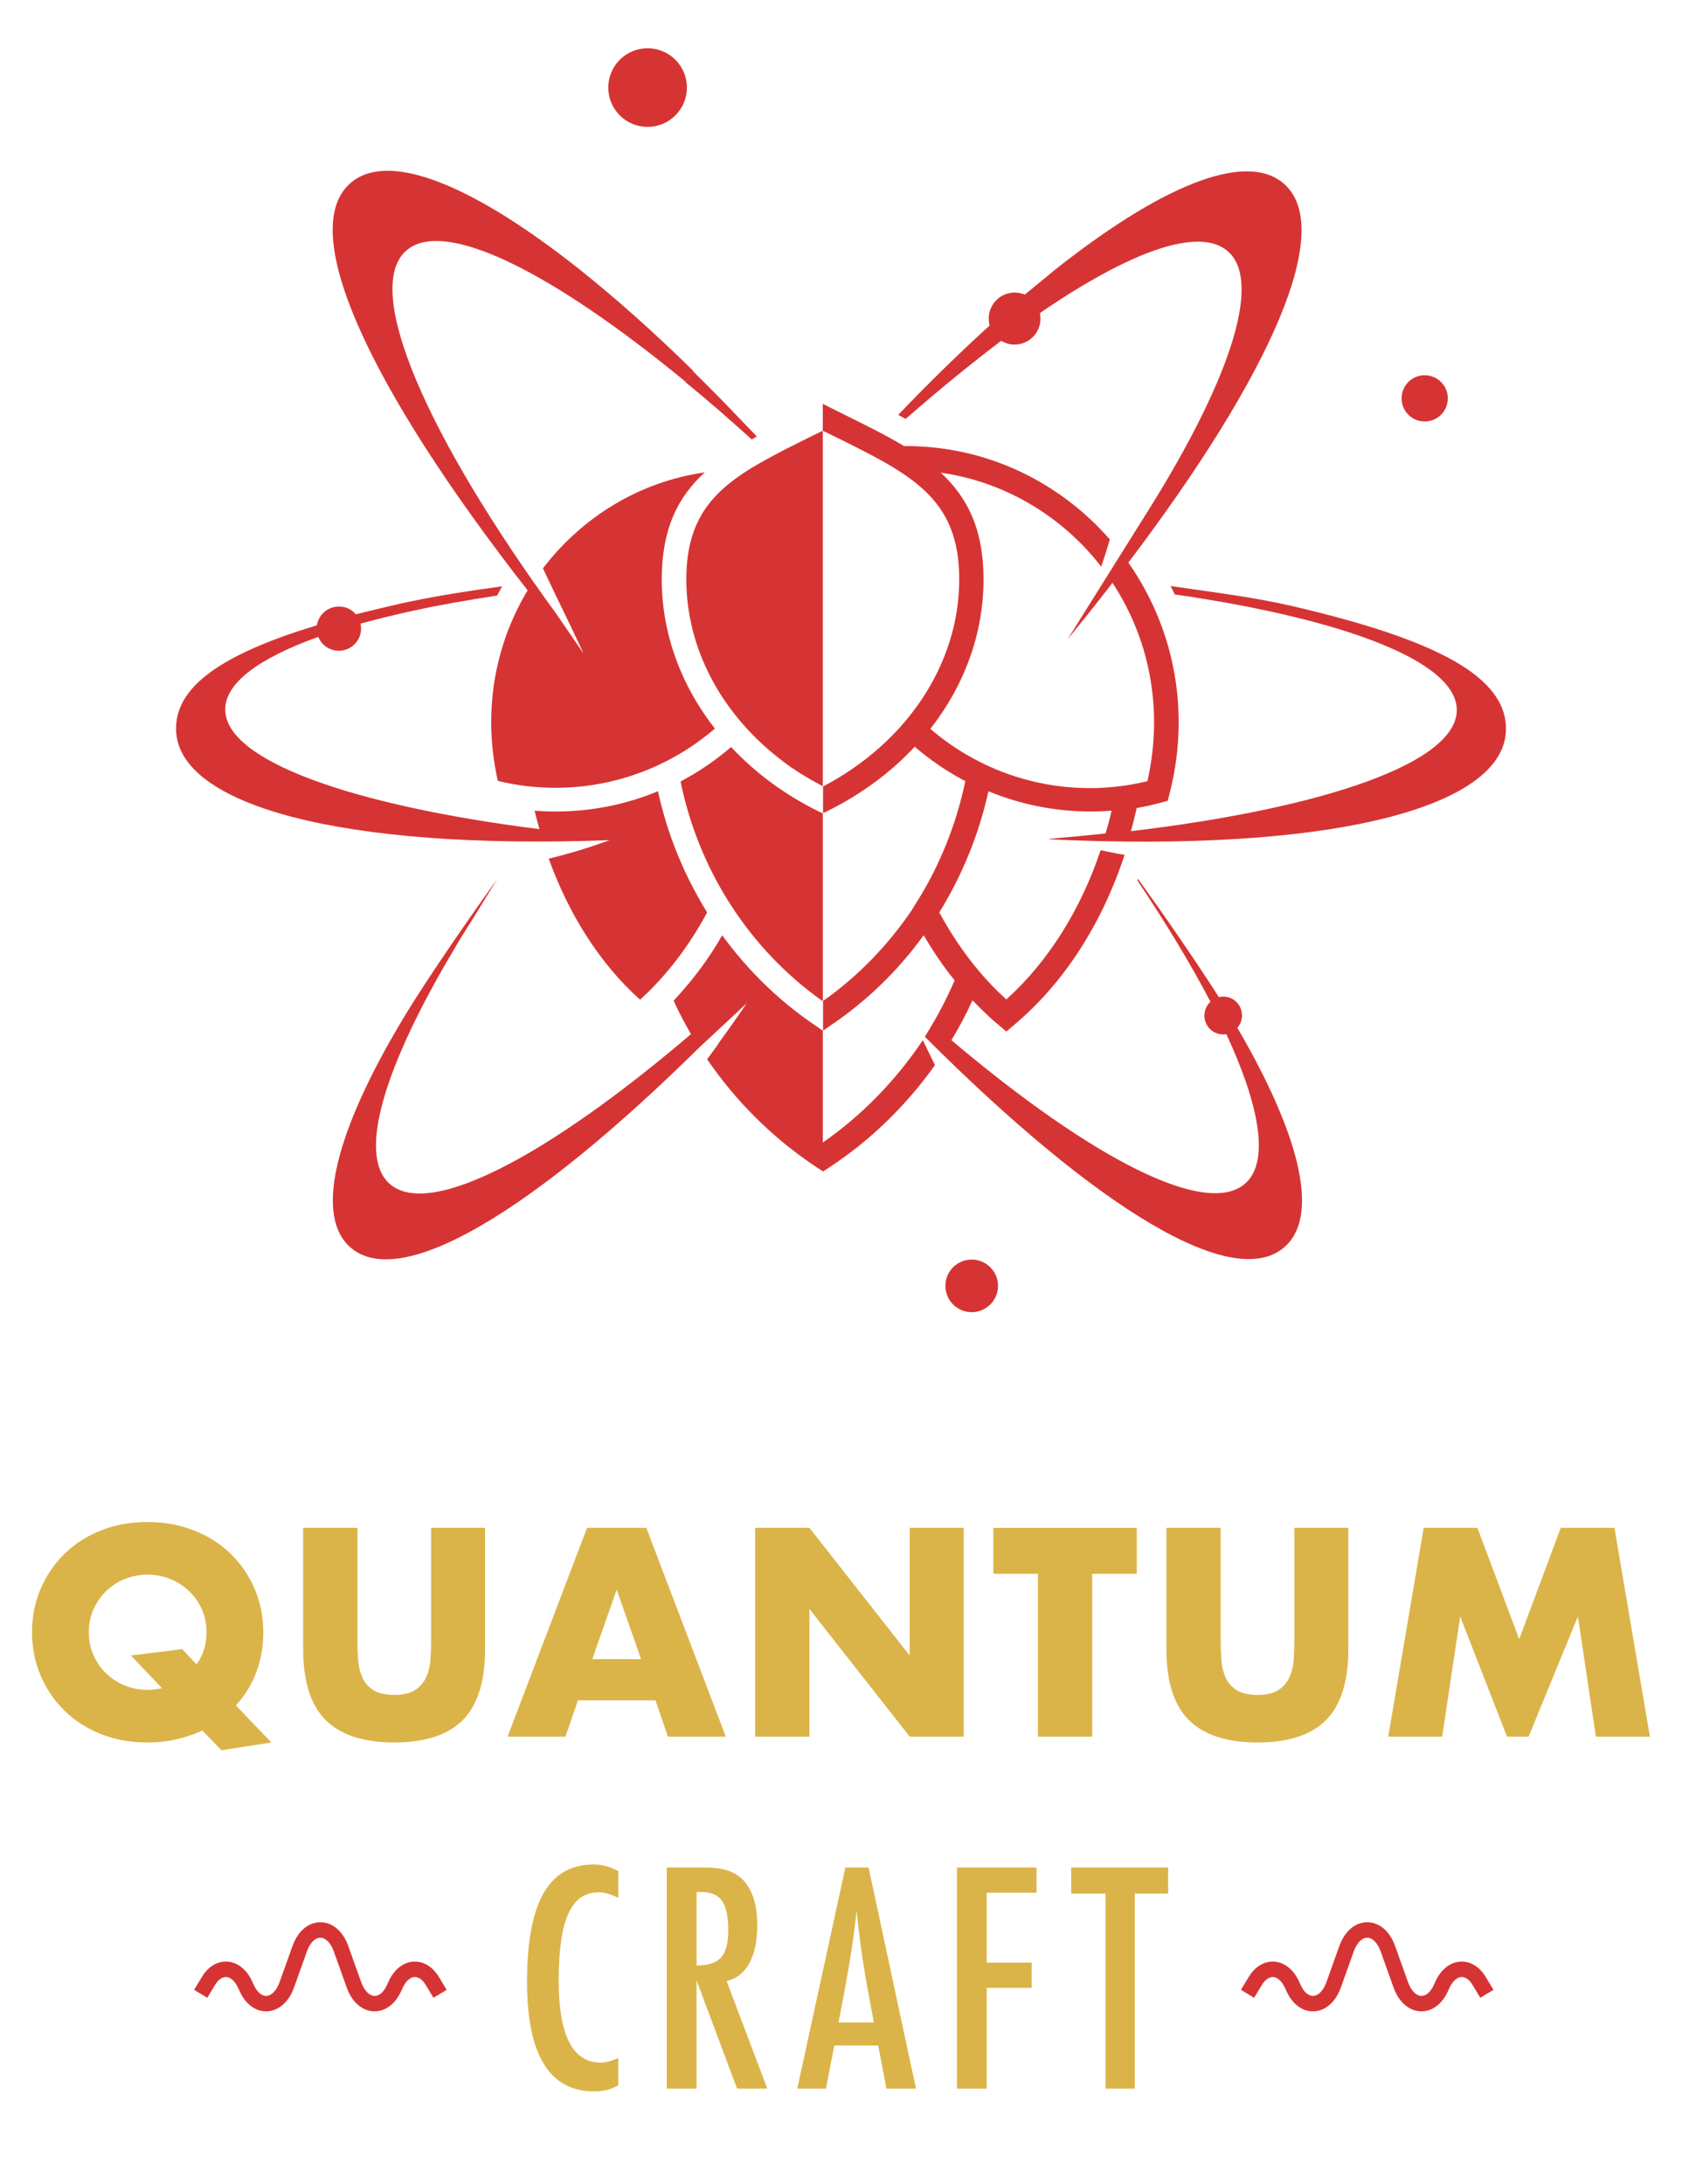 <?xml version="1.0" encoding="utf-8"?>
<!-- Generator: Adobe Illustrator 24.1.2, SVG Export Plug-In . SVG Version: 6.00 Build 0)  -->
<svg version="1.1" id="Layer_1" xmlns="http://www.w3.org/2000/svg" xmlns:xlink="http://www.w3.org/1999/xlink" x="0px" y="0px"
	 viewBox="0 0 581.8 755.45" style="enable-background:new 0 0 581.8 755.45;" xml:space="preserve">
<style type="text/css">
	.st0{fill:#D63434;}
	.st1{fill:#DBB449;}
</style>
<g>
	<g>
		<path class="st0" d="M362.6,290.29c98,4.7,157.9-11,158.3-37.9c0.3-18.2-23.7-31.1-74.1-42.8c-12.9-3-26.9-4.7-41.9-6.9
			c0.5,1,1,1.9,1.4,2.9c58.7,8.5,97.6,23.2,97.6,40c0,18.2-45.6,33.9-112.7,41.9c0.7-2.6,1.4-5.3,2-8c2.8-0.5,5.6-1.1,8.4-1.9
			l2.3-0.6l0.6-2.3c2.1-8.1,3.2-16.4,3.2-24.8c0-20.6-6.4-39.6-17.4-55.3c49.7-65.6,72.4-116.8,53-131.7
			c-13.6-10.4-42.7,2.1-78.6,30.6c-3.3,2.7-6.7,5.5-10.2,8.4c-1.1-0.4-2.2-0.7-3.5-0.7c-5,0-9,4-9,9c0,0.8,0.1,1.6,0.3,2.4
			c-10.2,9.3-20.8,19.6-31.6,30.9c0.9,0.5,1.7,1,2.6,1.4c11.5-10.1,22.6-19.1,33-27c1.4,0.8,2.9,1.3,4.6,1.3c5,0,9-4,9-9
			c0-0.7-0.1-1.3-0.2-1.9c31.2-21.4,55.2-30.1,65.1-21.3c12.2,10.9-0.2,46.4-29.2,92.1l-26.3,42l0,0c5.4-6.6,10.6-13.1,15.5-19.5
			c9.1,13.8,14.4,30.4,14.4,48.3c0,6.8-0.8,13.6-2.3,20.3c-6.5,1.6-13.2,2.4-19.9,2.4c-21,0-40.3-7.7-55.2-20.5
			c11.8-15,18.4-33,18.4-51.6c0-17.4-5.5-28.4-14.8-37c22.4,3.2,42.1,15.2,55.5,32.5c1-2.9,2-6,3-9.4
			c-17.3-19.8-42.5-32.3-70.5-32.3c-0.2,0-0.5,0-0.7,0c-6.3-3.8-13.4-7.3-21.1-11.1l-7-3.5v9.3l3.3,1.6
			c27.4,13.5,43.9,21.6,43.9,49.8c0,29.1-18,56.4-47.2,71.7v-28l0,0v-95.1l-3.3,1.6c-4.8,2.4-9.3,4.6-13.4,6.8l0,0l0,0
			c-0.4,0.2-0.9,0.5-1.3,0.7l0,0l0,0c-18.5,9.9-29.2,19.7-29.2,42.3c0,20.5,8.9,40,24.3,55.1l0,0c2.7,2.7,5.7,5.2,8.8,7.6
			c0.2,0.1,0.3,0.2,0.5,0.4c1,0.7,2,1.5,3,2.2c0,0,0,0,0.1,0c1,0.7,2.1,1.4,3.2,2.1c0.2,0.1,0.5,0.3,0.7,0.4c0.8,0.5,1.7,1,2.5,1.5
			c0.3,0.2,0.6,0.3,0.9,0.5c1.1,0.6,2.2,1.2,3.3,1.8v9.4l-1.9-0.9c-11.6-5.8-21.7-13.3-29.9-22.1c-5.4,4.6-11.2,8.6-17.5,11.9
			c6.3,30.8,23.8,58.1,49.3,76.1v5.1l0,0v5l2.3-1.6c12.7-8.5,23.7-19.2,32.5-31.4c3.3,5.6,6.8,10.8,10.7,15.6
			c-2.9,6.8-6.4,13.3-10.3,19.5l0,0l0,0c59.5,59.5,107.9,89.4,125.2,72c11.3-11.3,3.9-39.1-17.1-75.1c1-1.1,1.6-2.6,1.6-4.3
			c0-3.6-2.9-6.5-6.5-6.5c-0.5,0-1,0.1-1.5,0.2c-7.3-11.5-19.4-29.1-28-40.9c-0.1,0.2-0.1,0.3-0.2,0.5c10.1,15.1,18.6,29.2,25.3,42
			c-1.3,1.2-2.1,2.9-2.1,4.8c0,3.6,2.9,6.5,6.5,6.5c0.4,0,0.7,0,1.1-0.1c11.8,25.5,14.8,44.2,6.6,51.6
			c-13.4,12.1-53.3-8.6-101.7-49.5c2.7-4.5,5.1-9,7.3-13.8l0,0c2.9,3,5.8,5.9,9,8.5l2.7,2.3l2.7-2.3c17.3-14.5,30.4-35.1,38.2-58.8
			c-3-0.5-5.8-1.1-8.3-1.6c-6.9,20.6-18.1,38.5-32.6,51.6c-9-8.1-16.8-18.3-23.2-30.1c7.9-12.8,13.7-26.9,17-41.9l0,0
			c10.9,4.5,22.9,7,35.4,7c2.4,0,4.8-0.1,7.2-0.3l0,0l0,0c-0.6,2.7-1.3,5.3-2.1,7.9c-5.8,0.6-11.8,1.2-17.9,1.7h0.8
			c-0.6,0-1.2,0.1-1.8,0.1C363,290.19,362.8,290.29,362.6,290.29z M284.6,346.29v-65l1.9-0.9c11.6-5.8,21.7-13.3,29.9-22.1
			c5.4,4.6,11.2,8.6,17.5,11.9l0,0l0,0c-3.2,15.3-9.1,29.9-17.6,43.1l-0.9,1.5C307.2,326.89,296.8,337.69,284.6,346.29z"/>
		<circle class="st0" cx="224" cy="30.29" r="13.6"/>
		<ellipse class="st0" cx="336.11" cy="444.76" rx="9.1" ry="9.1"/>
		<circle class="st0" cx="492.8" cy="137.79" r="8"/>
		<path class="st0" d="M284.6,395.19v-38.7l-2.3-1.6c-12.7-8.5-23.6-19.2-32.5-31.4c-3.3,5.8-7,11.1-11,16c-1.9,2.3-3.8,4.5-5.8,6.6
			c1.8,4,3.8,7.8,6,11.6c-49.6,42.3-90.7,64-104.3,51.7c-11.2-10.1-1.6-41,22.7-81.6l0.1-0.2c1.8-3.1,3.8-6.2,5.8-9.4l8.7-14.1
			c-9.9,13.6-24.3,34.7-30.9,45.5c-23.8,38.8-32.6,69.1-20.7,81.1c16.9,17,63.7-11.4,121.5-68.4l0,0l5.9-5.5l10.5-9.8
			c0,0-3.5,5.2-8.7,12.4c-0.1,0.1-0.2,0.3-0.3,0.4c-0.3,0.4-0.6,0.8-0.8,1.2c-0.1,0.2-0.3,0.4-0.4,0.6c-0.3,0.4-0.5,0.7-0.8,1.1
			c-0.9,1.2-1.7,2.4-2.7,3.7c10,14.6,22.7,27.3,37.8,37.3l2.3,1.5l2.3-1.5c14.4-9.5,26.6-21.5,36.4-35.3l-4.2-8.6
			C310,373.49,298.4,385.59,284.6,395.19z"/>
		<path class="st0" d="M260,151.99c0.6-0.3,1.2-0.7,1.8-1l-5.1-5.3c-5.7-6-11.4-11.8-17-17.3c-0.9,1.3-1.8,2.6-2.6,3.8
			C244.6,138.29,252.2,144.89,260,151.99z"/>
		<path class="st0" d="M169.9,249.79c0,6.8,0.8,13.7,2.3,20.3c6.5,1.6,13.2,2.4,19.9,2.4c21,0,40.3-7.7,55.2-20.5
			c0.1,0.1,0.2,0.2,0.2,0.3c-11.9-15.1-18.6-33.1-18.6-51.9c0-17.5,5.6-28.6,15.1-37.2c-0.1,0.1-0.1,0.1-0.2,0.2
			c-22.7,3.2-42.6,15.6-56,33.2c5.3,11.3,10.6,21.8,14,29.4l-9.4-13.7c-44.7-61.3-67-112-52-125.5c13-11.7,50.5,7.2,96.8,45.3
			c0.9-1.3,1.7-2.5,2.6-3.8c-13.6-13.4-26.8-25.1-39.2-35c-35.9-28.5-65-41-78.6-30.6c-20.4,15.7,5.6,71.2,60.5,141.5
			C174.5,217.49,169.9,233.09,169.9,249.79z"/>
		<path class="st0" d="M210.9,290.59c-2.8,1-11,4-21.1,6.4c7,19.4,17.7,36.3,31.6,48.8c9-8.2,16.8-18.3,23.2-30.2
			c-8-12.9-13.8-27.1-17-41.9c0.1,0,0.2-0.1,0.2-0.1c-11,4.6-23,7.1-35.7,7.1c-2.5,0-5-0.1-7.5-0.3c0.1,0,0.2,0,0.3,0
			c0.5,2.1,1.1,4.3,1.7,6.4c-64.9-8.2-108.7-23.7-108.7-41.4c0-9.2,11.8-17.8,32.2-25.1c1.1,2.8,3.9,4.8,7.1,4.8
			c4.2,0,7.7-3.4,7.7-7.7c0-0.6-0.1-1.1-0.2-1.7c5.6-1.5,11.6-3,18-4.4l0,0c9-2,18.9-3.7,29.3-5.3c0.5-1.1,1.1-2.1,1.7-3.2
			c-10.9,1.5-21.3,3.1-31,5.1l0,0c-2.6,0.5-5.2,1.1-7.7,1.7c-4.1,1-8.1,1.9-11.9,2.9c-1.4-1.7-3.5-2.7-5.9-2.7c-3.8,0-7,2.8-7.6,6.5
			c-33.1,10-49,21.3-48.7,36.1C61.4,278.49,117.9,294.09,210.9,290.59z"/>
	</g>
</g>
<g>
	<g>
		<path class="st1" d="M11.08,564.57c0-5.37,0.99-10.36,2.97-14.99c1.98-4.63,4.73-8.67,8.24-12.12c3.51-3.45,7.71-6.15,12.6-8.1
			c4.89-1.95,10.27-2.92,16.14-2.92c5.81,0,11.17,0.97,16.09,2.92c4.92,1.95,9.15,4.65,12.69,8.1c3.54,3.45,6.31,7.49,8.29,12.12
			c1.98,4.63,2.97,9.63,2.97,14.99c0,4.98-0.81,9.61-2.44,13.89c-1.63,4.28-3.98,8.08-7.04,11.4l12.26,12.84l-17.24,2.68l-6.61-6.8
			c-2.81,1.28-5.8,2.28-8.96,3.02c-3.16,0.73-6.5,1.1-10.01,1.1c-5.88,0-11.26-0.97-16.14-2.92s-9.09-4.65-12.6-8.1
			c-3.51-3.45-6.26-7.49-8.24-12.12C12.07,574.93,11.08,569.93,11.08,564.57z M30.72,564.57c0,2.87,0.54,5.53,1.63,7.95
			c1.09,2.43,2.55,4.54,4.41,6.32c1.85,1.79,4.01,3.18,6.47,4.17c2.46,0.99,5.06,1.48,7.81,1.48c1.66,0,3.32-0.19,4.98-0.58
			l-10.73-11.3l17.72-2.2l4.98,5.27c2.3-3.19,3.45-6.9,3.45-11.11c0-2.87-0.54-5.52-1.63-7.95c-1.09-2.43-2.57-4.53-4.45-6.32
			c-1.88-1.79-4.06-3.18-6.51-4.17c-2.46-0.99-5.06-1.48-7.81-1.48c-2.75,0-5.35,0.5-7.81,1.48c-2.46,0.99-4.61,2.38-6.47,4.17
			c-1.85,1.79-3.32,3.9-4.41,6.32C31.26,559.04,30.72,561.7,30.72,564.57z"/>
		<path class="st1" d="M123.64,528.45v39.28c0,2.11,0.08,4.26,0.24,6.47c0.16,2.2,0.64,4.2,1.44,5.99c0.8,1.79,2.06,3.24,3.78,4.36
			c1.72,1.12,4.15,1.68,7.28,1.68c3.13,0,5.54-0.56,7.23-1.68c1.69-1.12,2.95-2.57,3.78-4.36c0.83-1.79,1.33-3.79,1.49-5.99
			c0.16-2.2,0.24-4.36,0.24-6.47v-39.28h18.68v41.86c0,11.24-2.57,19.45-7.71,24.62c-5.14,5.17-13.04,7.76-23.71,7.76
			c-10.67,0-18.58-2.59-23.76-7.76c-5.17-5.17-7.76-13.38-7.76-24.62v-41.86H123.64z"/>
		<path class="st1" d="M226.72,588.13h-26.82l-4.31,12.55h-20.02l27.49-72.23h20.5l27.49,72.23h-20.02L226.72,588.13z
			 M221.74,573.86l-8.43-24.04l-8.43,24.04H221.74z"/>
		<path class="st1" d="M261.2,600.68v-72.23h18.78l34.68,44.16v-44.16h18.68v72.23h-18.68l-34.68-44.16v44.16H261.2z"/>
		<path class="st1" d="M377.79,544.36v56.33h-18.78v-56.33h-15.42v-15.9h49.62v15.9H377.79z"/>
		<path class="st1" d="M422.23,528.45v39.28c0,2.11,0.08,4.26,0.24,6.47c0.16,2.2,0.64,4.2,1.44,5.99c0.8,1.79,2.06,3.24,3.78,4.36
			c1.72,1.12,4.15,1.68,7.28,1.68c3.13,0,5.54-0.56,7.23-1.68c1.69-1.12,2.95-2.57,3.78-4.36c0.83-1.79,1.33-3.79,1.49-5.99
			c0.16-2.2,0.24-4.36,0.24-6.47v-39.28h18.68v41.86c0,11.24-2.57,19.45-7.71,24.62c-5.14,5.17-13.04,7.76-23.71,7.76
			c-10.67,0-18.58-2.59-23.76-7.76c-5.17-5.17-7.76-13.38-7.76-24.62v-41.86H422.23z"/>
		<path class="st1" d="M480.19,600.68l12.26-72.23h18.58l14.46,38.51l14.37-38.51h18.58l12.26,72.23h-18.68l-6.23-41.58
			l-17.05,41.58h-7.47l-16.19-41.58l-6.23,41.58H480.19z"/>
		<path class="st1" d="M213.86,647.18v9.26c-2.64-1.29-4.85-1.93-6.64-1.93c-2.44,0-4.54,0.6-6.29,1.81s-3.2,3.06-4.33,5.57
			c-1.14,2.51-1.98,5.69-2.53,9.54s-0.82,8.4-0.82,13.65c0,18.89,4.84,28.34,14.51,28.34c1.68,0,3.72-0.53,6.09-1.58v9.46
			c-2.48,1.39-5.25,2.08-8.32,2.08c-15.49,0-23.23-12.65-23.23-37.95c0-13.67,1.89-23.84,5.67-30.52s9.57-10.01,17.36-10.01
			C208.21,644.9,211.05,645.66,213.86,647.18z"/>
		<path class="st1" d="M230.64,645.94h13.57c5.61,0,9.79,1.34,12.53,4.01c3.47,3.47,5.2,8.77,5.2,15.9c0,5.48-0.92,9.88-2.75,13.2
			c-1.83,3.32-4.45,5.38-7.85,6.17l14.07,37.21h-10.45l-14.02-37.45v37.45h-10.3V645.94z M240.95,679.83c4,0,6.82-0.92,8.47-2.77
			c1.65-1.85,2.48-4.97,2.48-9.36c0-2.38-0.17-4.41-0.52-6.09c-0.35-1.68-0.89-3.05-1.63-4.11c-0.74-1.06-1.7-1.83-2.87-2.33
			c-1.17-0.5-2.57-0.74-4.19-0.74h-1.73V679.83z"/>
		<path class="st1" d="M292.41,645.94h8.03l16.4,76.49h-10.21l-2.87-14.91H288.6l-2.92,14.91h-9.91L292.41,645.94z M302.27,699.54
			l-2.28-12.19c-1.52-8.29-2.76-17.14-3.71-26.55c-0.46,4.59-1.06,9.24-1.78,13.95c-0.73,4.71-1.59,9.7-2.58,14.99l-1.88,9.81
			H302.27z"/>
		<path class="st1" d="M330.99,645.94h27.54v8.72H341.3v24.18h15.56v8.72H341.3v34.88h-10.3V645.94z"/>
		<path class="st1" d="M370.52,645.94h33.54v9.02h-11.54v67.47h-10.11v-67.47h-11.89V645.94z"/>
	</g>
	<path class="st0" d="M491.7,695.69c-0.12,0-0.24,0-0.36-0.01c-4.05-0.18-7.54-3.25-9.32-8.24l-4.47-12.51
		c-1.04-2.9-2.82-4.71-4.64-4.71s-3.6,1.8-4.64,4.71l-4.47,12.51c-1.78,4.98-5.26,8.06-9.32,8.24c-3.88,0.17-7.4-2.39-9.44-6.85
		l-0.58-1.27c-1.03-2.26-2.57-3.66-4.1-3.75c-1.33-0.04-2.77,0.92-3.86,2.72l-2.7,4.47l-4.56-2.75l2.7-4.47
		c2.14-3.55,5.33-5.47,8.73-5.29c3.59,0.2,6.75,2.7,8.65,6.84l0.58,1.27c1.11,2.42,2.72,3.83,4.36,3.75
		c1.78-0.08,3.52-1.88,4.53-4.71l4.47-12.51c1.84-5.16,5.46-8.25,9.66-8.25c4.21,0,7.82,3.08,9.66,8.25l4.47,12.51
		c1.01,2.83,2.74,4.63,4.53,4.71c1.63,0.08,3.26-1.33,4.36-3.75l0.58-1.27c1.9-4.15,5.05-6.64,8.65-6.84
		c3.42-0.19,6.58,1.74,8.72,5.29l2.7,4.47l-4.56,2.75l-2.7-4.47c-1.09-1.81-2.47-2.78-3.86-2.72c-1.53,0.09-3.07,1.49-4.1,3.75
		l-0.58,1.27C498.8,693.16,495.42,695.69,491.7,695.69z"/>
	<path class="st0" d="M129.6,695.69c-0.12,0-0.24,0-0.36-0.01c-4.05-0.18-7.54-3.25-9.32-8.24l-4.47-12.51
		c-1.04-2.9-2.82-4.71-4.64-4.71s-3.6,1.8-4.64,4.71l-4.47,12.51c-1.78,4.98-5.26,8.06-9.32,8.24c-3.86,0.17-7.4-2.39-9.44-6.85
		l-0.58-1.27c-1.03-2.26-2.57-3.66-4.1-3.75c-1.37-0.06-2.77,0.92-3.86,2.72l-2.7,4.47l-4.56-2.75l2.7-4.47
		c2.14-3.55,5.3-5.48,8.73-5.29c3.59,0.2,6.75,2.7,8.65,6.84l0.58,1.27c1.11,2.42,2.73,3.84,4.36,3.75
		c1.78-0.08,3.52-1.88,4.53-4.71l4.47-12.51c1.84-5.16,5.46-8.25,9.66-8.25s7.82,3.08,9.66,8.25l4.47,12.51
		c1.01,2.83,2.74,4.63,4.53,4.71c1.66,0.09,3.26-1.33,4.36-3.75l0.58-1.27c1.9-4.15,5.05-6.64,8.65-6.84
		c3.4-0.18,6.58,1.74,8.73,5.29l2.7,4.47l-4.56,2.75l-2.7-4.47c-1.09-1.81-2.5-2.79-3.86-2.72c-1.53,0.09-3.07,1.49-4.1,3.75
		l-0.58,1.27C136.7,693.16,133.32,695.69,129.6,695.69z"/>
</g>
</svg>
